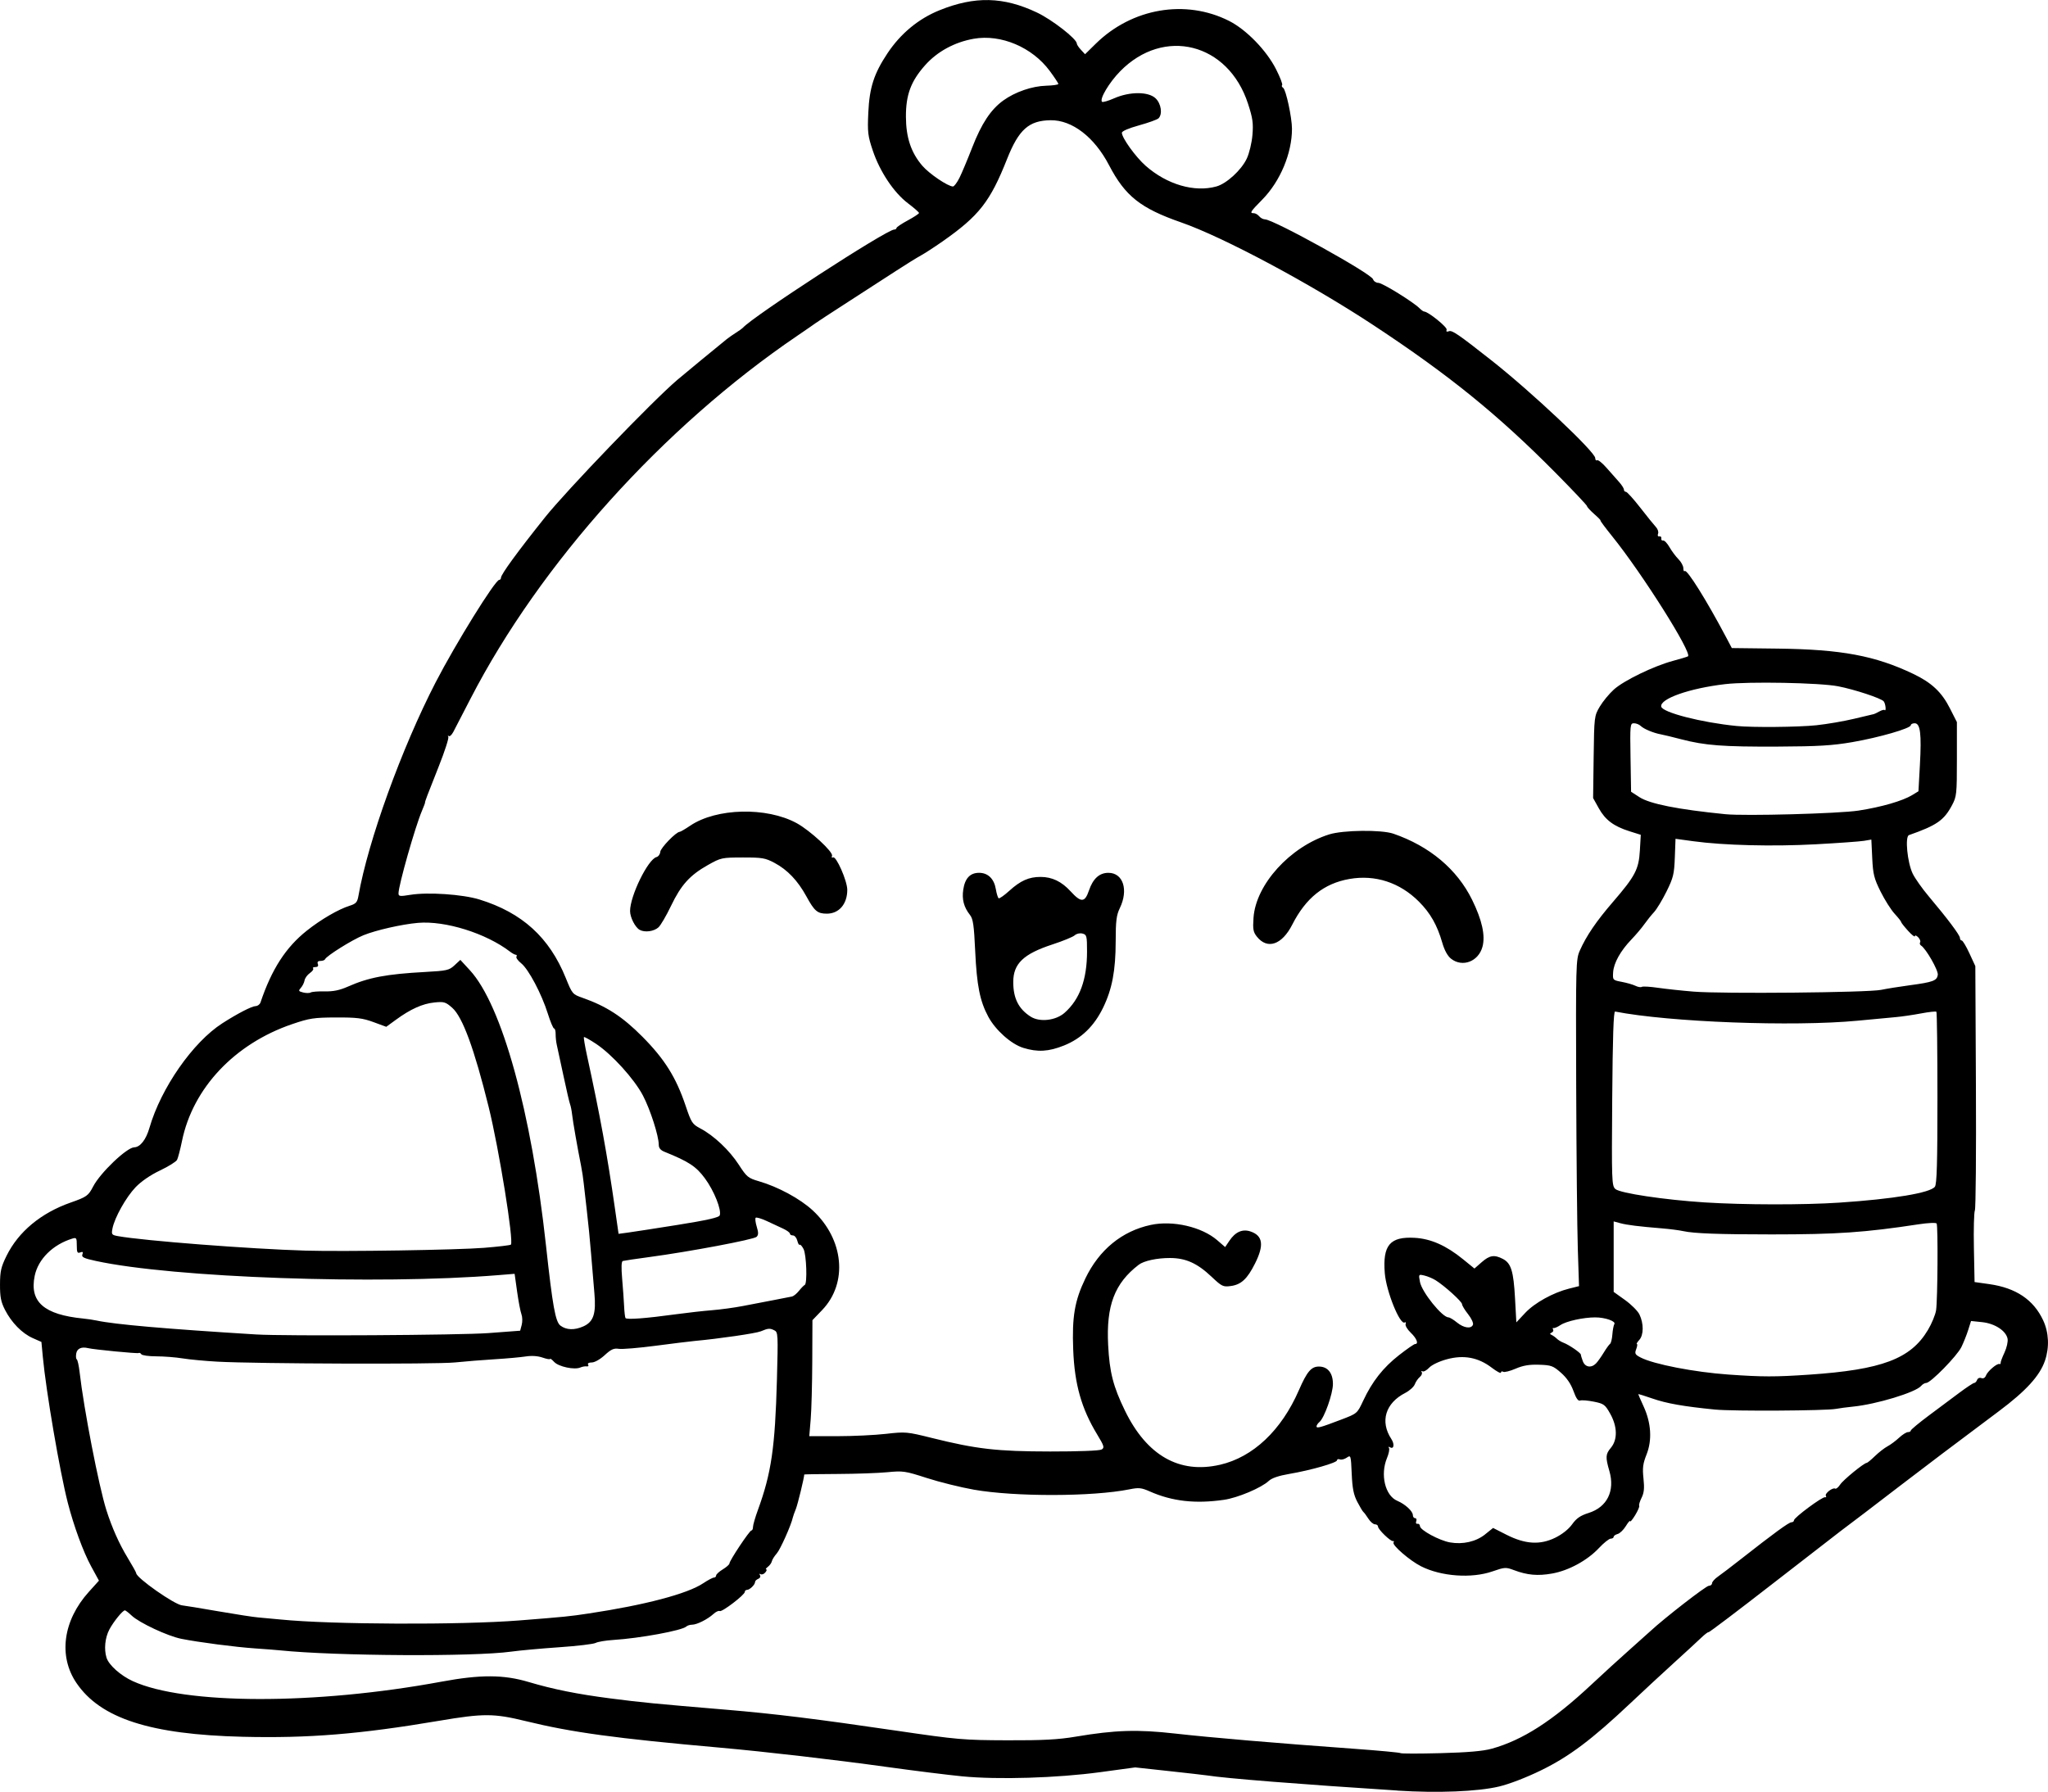 <?xml version="1.0" encoding="UTF-8" standalone="no"?>
<!-- Created with Inkscape (http://www.inkscape.org/) -->

<svg
   width="264.432mm"
   height="231.399mm"
   viewBox="0 0 264.432 231.399"
   version="1.1"
   id="svg5"
   xml:space="preserve"
   xmlns="http://www.w3.org/2000/svg"
   xmlns:svg="http://www.w3.org/2000/svg"><defs
     id="defs2" /><g
     id="layer1"
     transform="translate(81.797,73.095)"><path
       style="fill:#000000;stroke-width:0.265"
       d="m 98.642,158.147 c -12.625,-0.811 -22.153,-1.568 -24.606,-1.955 -0.291,-0.046 -2.494,-0.297 -4.895,-0.558 l -4.366,-0.474 -4.498,0.612 c -5.58,0.759 -13.192,0.991 -17.824,0.542 -1.839,-0.178 -6.26,-0.729 -9.825,-1.224 -6.688,-0.929 -15.644,-1.965 -21.431,-2.479 -13.56,-1.205 -19.141,-1.968 -25.129,-3.433 -4.108,-1.005 -5.437,-1.009 -11.189,-0.036 -10.204,1.727 -16.845,2.268 -25.33,2.062 -11.945,-0.29 -18.374,-2.37 -21.478,-6.951 -2.356,-3.476 -1.731,-8.069 1.6,-11.763 l 1.308,-1.45 -1.011,-1.852 c -1.012,-1.855 -2.241,-5.204 -3.017,-8.226 -1.028,-4.003 -2.803,-14.378 -3.22,-18.83 l -0.18,-1.921 -1.108,-0.49 c -1.386,-0.613 -2.751,-2.001 -3.596,-3.655 -0.524,-1.026 -0.649,-1.661 -0.643,-3.276 0.006,-1.708 0.131,-2.255 0.845,-3.704 1.534,-3.112 4.449,-5.533 8.276,-6.875 2.075,-0.727 2.284,-0.877 2.91,-2.083 0.915,-1.763 4.331,-5.023 5.292,-5.051 0.781,-0.022 1.528,-0.976 1.975,-2.523 1.49,-5.147 5.608,-11.055 9.406,-13.494 1.964,-1.261 3.804,-2.212 4.304,-2.223 0.259,-0.006 0.541,-0.219 0.627,-0.474 1.439,-4.285 3.27,-7.121 5.989,-9.276 1.834,-1.453 4.061,-2.748 5.519,-3.208 0.825,-0.261 0.99,-0.446 1.137,-1.285 1.236,-7.053 5.583,-19.076 9.969,-27.571 2.579,-4.995 7.686,-13.229 8.206,-13.229 0.126,0 0.229,-0.127 0.229,-0.283 0,-0.423 2.124,-3.337 5.678,-7.786 2.794,-3.498 13.913,-15.057 17.076,-17.75 0.863,-0.735 5.4,-4.474 6.399,-5.274 0.245,-0.196 0.781,-0.57 1.191,-0.831 0.41,-0.261 0.805,-0.542 0.877,-0.625 1.298,-1.479 18.568,-12.694 19.547,-12.694 0.163,0 0.297,-0.089 0.297,-0.198 5.3e-4,-0.109 0.655,-0.551 1.455,-0.983 0.8,-0.431 1.454,-0.864 1.454,-0.96 0,-0.097 -0.642,-0.66 -1.426,-1.252 -1.818,-1.372 -3.625,-4.08 -4.54,-6.802 -0.639,-1.9 -0.696,-2.379 -0.582,-4.885 0.148,-3.251 0.726,-5.048 2.468,-7.673 1.698,-2.558 4.01,-4.473 6.728,-5.571 4.559,-1.843 8.259,-1.756 12.582,0.294 1.957,0.928 5.144,3.41 5.144,4.005 0,0.13 0.24,0.493 0.533,0.808 l 0.533,0.572 1.386,-1.361 c 4.675,-4.592 11.58,-5.776 17.195,-2.948 2.228,1.122 4.836,3.8 6.074,6.239 0.527,1.038 0.883,1.963 0.79,2.056 -0.093,0.093 -0.034,0.252 0.13,0.354 0.36,0.222 1.141,3.848 1.141,5.296 0,3.163 -1.522,6.789 -3.837,9.141 -1.551,1.576 -1.662,1.754 -1.091,1.754 0.2,0 0.513,0.179 0.694,0.397 0.181,0.218 0.512,0.397 0.735,0.397 1.103,0 13.724,6.993 13.967,7.739 0.083,0.255 0.392,0.463 0.687,0.463 0.516,0 4.497,2.461 5.333,3.298 0.224,0.224 0.485,0.407 0.58,0.407 0.51,0 3.02,2.028 2.902,2.345 -0.09,0.243 0.003,0.308 0.288,0.198 0.416,-0.159 1.202,0.38 5.537,3.795 5.126,4.038 13.361,11.798 13.361,12.588 0,0.231 0.106,0.354 0.236,0.274 0.13,-0.08 0.678,0.359 1.219,0.977 0.541,0.617 1.268,1.439 1.616,1.826 0.348,0.387 0.633,0.834 0.633,0.992 0,0.159 0.118,0.288 0.261,0.288 0.144,0 0.978,0.923 1.855,2.051 0.876,1.128 1.786,2.253 2.021,2.501 0.235,0.248 0.357,0.633 0.272,0.857 -0.092,0.24 -0.024,0.38 0.165,0.343 0.177,-0.035 0.291,0.086 0.255,0.268 -0.036,0.182 0.067,0.301 0.229,0.265 0.162,-0.036 0.534,0.351 0.825,0.86 0.291,0.509 0.813,1.21 1.16,1.557 0.347,0.347 0.63,0.873 0.63,1.169 0,0.295 0.08,0.458 0.177,0.361 0.282,-0.282 2.821,3.777 5.33,8.522 l 0.752,1.422 5.932,0.071 c 8.203,0.099 12.575,0.914 17.491,3.263 2.372,1.133 3.671,2.351 4.727,4.433 l 0.911,1.796 v 4.776 c 0,4.532 -0.032,4.837 -0.634,5.966 -1.038,1.948 -1.97,2.594 -5.556,3.853 -0.535,0.188 -0.208,3.547 0.484,4.977 0.297,0.613 1.226,1.929 2.064,2.923 2.425,2.877 4.034,5.022 4.036,5.38 0.001,0.182 0.105,0.331 0.23,0.331 0.126,0 0.572,0.744 0.992,1.654 l 0.764,1.654 0.076,15.543 c 0.042,8.549 -0.019,15.752 -0.135,16.007 -0.116,0.255 -0.172,2.441 -0.125,4.858 l 0.086,4.394 1.901,0.268 c 3.439,0.485 5.718,2.017 6.956,4.676 0.738,1.585 0.823,3.479 0.233,5.21 -0.667,1.956 -2.452,3.912 -5.971,6.54 -5.278,3.942 -9.917,7.445 -12.685,9.576 -2.989,2.302 -6.822,5.223 -7.711,5.877 -0.339,0.249 -4.297,3.316 -8.796,6.814 -4.498,3.498 -8.223,6.316 -8.277,6.263 -0.054,-0.054 -0.484,0.273 -0.957,0.726 -0.472,0.454 -2.039,1.896 -3.482,3.206 -1.443,1.31 -3.999,3.679 -5.681,5.266 -4.948,4.669 -7.858,6.855 -11.483,8.628 -1.934,0.946 -4.112,1.785 -5.465,2.105 -2.748,0.651 -7.908,0.857 -13.097,0.524 z m 12.171,-5.402 c 3.989,-1.109 7.858,-3.597 12.838,-8.253 1.531,-1.432 3.726,-3.437 4.877,-4.455 1.151,-1.019 2.398,-2.136 2.772,-2.482 1.846,-1.711 7.186,-5.852 7.546,-5.852 0.225,0 0.412,-0.149 0.413,-0.331 0.002,-0.182 0.347,-0.569 0.767,-0.86 0.42,-0.291 1.749,-1.303 2.953,-2.249 4.254,-3.341 6.202,-4.762 6.529,-4.762 0.182,-2.6e-4 0.331,-0.118 0.331,-0.261 0,-0.345 3.672,-3.067 4.01,-2.974 0.144,0.04 0.192,-0.041 0.106,-0.18 -0.182,-0.294 0.895,-1.124 1.207,-0.931 0.115,0.071 0.402,-0.164 0.637,-0.523 0.399,-0.609 3.087,-2.804 3.434,-2.804 0.086,0 0.562,-0.394 1.058,-0.875 0.495,-0.481 1.223,-1.047 1.616,-1.257 0.394,-0.21 1.066,-0.709 1.495,-1.11 0.429,-0.4 0.946,-0.728 1.149,-0.728 0.203,0 0.369,-0.091 0.369,-0.202 0,-0.111 1.034,-0.974 2.298,-1.918 1.264,-0.944 3.056,-2.282 3.983,-2.973 0.927,-0.691 1.785,-1.257 1.907,-1.257 0.122,0 0.29,-0.177 0.373,-0.392 0.085,-0.222 0.326,-0.325 0.555,-0.237 0.249,0.096 0.477,-0.034 0.591,-0.335 0.209,-0.55 1.417,-1.585 1.731,-1.483 0.112,0.036 0.184,-0.023 0.161,-0.132 -0.023,-0.109 0.198,-0.708 0.491,-1.332 0.295,-0.627 0.476,-1.43 0.406,-1.798 -0.197,-1.03 -1.649,-1.975 -3.297,-2.145 l -1.421,-0.147 -0.365,1.156 c -0.201,0.636 -0.597,1.632 -0.882,2.214 -0.559,1.145 -3.974,4.63 -4.536,4.63 -0.189,0 -0.486,0.172 -0.66,0.381 -0.691,0.833 -5.772,2.377 -8.807,2.677 -0.766,0.076 -1.75,0.206 -2.186,0.29 -1.289,0.248 -13.31,0.317 -15.61,0.09 -4.063,-0.401 -6.255,-0.787 -8.082,-1.422 -1.012,-0.352 -1.84,-0.607 -1.84,-0.566 0,0.041 0.312,0.756 0.694,1.59 0.979,2.139 1.113,4.348 0.375,6.204 -0.469,1.18 -0.54,1.735 -0.395,3.09 0.135,1.257 0.076,1.853 -0.245,2.496 -0.232,0.465 -0.37,0.928 -0.307,1.029 0.063,0.101 -0.174,0.652 -0.525,1.225 -0.351,0.572 -0.643,0.921 -0.648,0.776 -0.005,-0.146 -0.253,0.135 -0.551,0.624 -0.298,0.488 -0.774,0.949 -1.057,1.023 -0.284,0.074 -0.516,0.24 -0.516,0.369 0,0.129 -0.172,0.234 -0.382,0.234 -0.21,0 -0.894,0.546 -1.52,1.214 -1.499,1.6 -3.895,2.905 -6.034,3.288 -1.861,0.333 -3.215,0.213 -4.941,-0.438 -1.043,-0.393 -1.195,-0.384 -2.778,0.167 -2.689,0.935 -6.619,0.653 -9.215,-0.662 -1.457,-0.738 -3.763,-2.73 -3.553,-3.069 0.084,-0.136 0.055,-0.22 -0.065,-0.186 -0.294,0.083 -1.938,-1.508 -1.938,-1.874 0,-0.16 -0.176,-0.291 -0.391,-0.291 -0.215,0 -0.599,-0.327 -0.854,-0.728 -0.255,-0.4 -0.542,-0.787 -0.639,-0.86 -0.097,-0.073 -0.452,-0.664 -0.79,-1.314 -0.477,-0.917 -0.638,-1.729 -0.722,-3.631 -0.104,-2.387 -0.121,-2.44 -0.635,-2.08 -0.291,0.204 -0.693,0.307 -0.895,0.229 -0.202,-0.077 -0.366,-0.025 -0.366,0.115 0,0.318 -3.405,1.289 -6.162,1.758 -1.356,0.231 -2.261,0.538 -2.646,0.9 -0.96,0.901 -4.011,2.189 -5.796,2.447 -3.693,0.534 -6.681,0.196 -9.574,-1.084 -1.082,-0.479 -1.42,-0.514 -2.621,-0.271 -4.742,0.957 -14.781,0.979 -20.09,0.045 -1.705,-0.3 -4.435,-0.977 -6.067,-1.504 -2.806,-0.907 -3.082,-0.948 -5.102,-0.751 -1.175,0.114 -4.07,0.216 -6.435,0.227 -2.365,0.011 -4.3,0.041 -4.299,0.068 0.001,0.392 -0.844,3.871 -1.083,4.455 -0.177,0.433 -0.349,0.916 -0.383,1.074 -0.214,0.995 -1.621,4.147 -2.082,4.667 -0.304,0.342 -0.589,0.797 -0.634,1.01 -0.044,0.213 -0.276,0.536 -0.514,0.718 -0.238,0.182 -0.336,0.331 -0.218,0.331 0.118,0 0.068,0.177 -0.112,0.394 -0.18,0.217 -0.451,0.317 -0.602,0.224 -0.161,-0.099 -0.196,-0.042 -0.086,0.137 0.106,0.172 0.008,0.377 -0.224,0.466 -0.228,0.087 -0.414,0.274 -0.414,0.414 0,0.343 -0.687,1.011 -1.039,1.011 -0.156,0 -0.283,0.117 -0.283,0.261 0,0.383 -2.966,2.647 -3.243,2.475 -0.13,-0.08 -0.495,0.091 -0.811,0.38 -0.751,0.686 -2.14,1.382 -2.759,1.382 -0.269,0 -0.603,0.106 -0.741,0.236 -0.549,0.515 -5.993,1.516 -9.43,1.734 -0.974,0.062 -1.998,0.234 -2.276,0.383 -0.278,0.149 -2.398,0.401 -4.712,0.559 -2.313,0.159 -5.099,0.413 -6.19,0.565 -4.84,0.674 -22.678,0.574 -29.898,-0.169 -0.509,-0.052 -1.938,-0.163 -3.175,-0.247 -2.5,-0.168 -7.289,-0.792 -9.525,-1.24 -1.761,-0.353 -5.418,-2.064 -6.405,-2.997 -0.394,-0.372 -0.786,-0.677 -0.873,-0.677 -0.288,0 -1.462,1.444 -2.007,2.47 -0.56,1.053 -0.711,2.543 -0.369,3.641 0.297,0.954 1.813,2.308 3.397,3.033 6.663,3.051 23.59,3.078 39.859,0.065 5.027,-0.931 8.011,-0.92 11.245,0.043 3.167,0.943 6.339,1.579 10.596,2.126 4.073,0.523 5.553,0.667 14.936,1.456 6.249,0.525 11.563,1.18 21.96,2.705 7.902,1.159 8.643,1.223 14.287,1.242 4.636,0.015 6.595,-0.088 8.856,-0.469 5.114,-0.861 7.988,-0.95 12.84,-0.401 4.572,0.517 12.966,1.232 23.019,1.959 3.274,0.237 6.013,0.493 6.085,0.568 0.073,0.076 2.394,0.078 5.159,0.005 3.529,-0.093 5.5,-0.265 6.615,-0.575 z M -14.732,136.178 c 6.008,-0.476 6.416,-0.517 8.972,-0.902 7.236,-1.088 12.717,-2.535 14.755,-3.895 0.608,-0.406 1.233,-0.738 1.389,-0.738 0.156,0 0.283,-0.121 0.283,-0.268 0,-0.148 0.387,-0.504 0.86,-0.791 0.473,-0.288 0.86,-0.632 0.86,-0.764 0,-0.36 2.597,-4.261 2.836,-4.261 0.114,0 0.206,-0.205 0.206,-0.456 0,-0.251 0.283,-1.233 0.63,-2.183 1.739,-4.766 2.219,-8.052 2.459,-16.843 0.159,-5.842 0.144,-6.132 -0.336,-6.368 -0.586,-0.287 -0.779,-0.272 -1.755,0.133 -0.629,0.261 -5.391,0.955 -8.538,1.243 -0.582,0.053 -2.844,0.332 -5.027,0.619 -2.183,0.287 -4.326,0.466 -4.763,0.397 -0.638,-0.101 -0.995,0.06 -1.819,0.818 -0.589,0.543 -1.299,0.944 -1.669,0.944 -0.389,0 -0.575,0.112 -0.469,0.282 0.096,0.155 0.014,0.256 -0.183,0.223 -0.197,-0.033 -0.567,0.032 -0.824,0.144 -0.761,0.332 -2.803,-0.101 -3.376,-0.716 -0.288,-0.309 -0.524,-0.486 -0.524,-0.394 0,0.093 -0.437,0.017 -0.971,-0.168 -0.621,-0.215 -1.409,-0.268 -2.183,-0.147 -0.666,0.104 -2.462,0.266 -3.989,0.359 -1.528,0.093 -3.85,0.28 -5.159,0.414 -2.458,0.252 -25.569,0.176 -30.645,-0.101 -1.575,-0.086 -3.599,-0.276 -4.498,-0.422 -0.899,-0.146 -2.431,-0.266 -3.405,-0.267 -0.974,-0.001 -1.845,-0.123 -1.937,-0.271 -0.091,-0.148 -0.249,-0.218 -0.349,-0.156 -0.156,0.097 -5.764,-0.446 -6.527,-0.632 -0.839,-0.204 -1.402,0.042 -1.521,0.666 -0.07,0.367 -0.041,0.721 0.064,0.786 0.105,0.065 0.27,0.806 0.366,1.647 0.54,4.736 2.481,14.743 3.451,17.801 0.724,2.281 1.659,4.378 2.754,6.179 0.607,0.997 1.103,1.89 1.103,1.984 4.5e-4,0.594 4.94,4.063 5.918,4.156 0.311,0.029 2.41,0.374 4.666,0.765 2.256,0.392 4.577,0.749 5.159,0.795 0.582,0.045 1.892,0.166 2.91,0.269 6.52,0.655 23.249,0.719 30.824,0.119 z m 124.698,-11.123 1.02,-0.82 1.721,0.874 c 2.425,1.231 4.34,1.349 6.301,0.39 0.897,-0.439 1.731,-1.101 2.184,-1.734 0.557,-0.779 1.067,-1.13 2.129,-1.465 2.393,-0.756 3.425,-2.843 2.68,-5.419 -0.519,-1.792 -0.494,-2.178 0.19,-2.992 0.885,-1.053 0.853,-2.744 -0.085,-4.413 -0.66,-1.173 -0.82,-1.291 -2.118,-1.552 -0.772,-0.155 -1.567,-0.219 -1.767,-0.142 -0.249,0.096 -0.52,-0.294 -0.857,-1.234 -0.329,-0.914 -0.867,-1.702 -1.609,-2.355 -1.018,-0.896 -1.265,-0.987 -2.831,-1.037 -1.263,-0.041 -2.064,0.094 -3.037,0.513 -0.727,0.313 -1.447,0.49 -1.602,0.395 -0.154,-0.095 -0.281,-0.048 -0.281,0.105 0,0.153 -0.533,-0.128 -1.184,-0.625 -1.747,-1.334 -3.614,-1.686 -5.797,-1.095 -0.998,0.27 -1.945,0.721 -2.293,1.091 -0.326,0.347 -0.713,0.556 -0.859,0.466 -0.147,-0.091 -0.19,-0.041 -0.097,0.11 0.094,0.152 -0.019,0.433 -0.251,0.625 -0.232,0.192 -0.523,0.618 -0.648,0.945 -0.124,0.327 -0.678,0.827 -1.229,1.11 -2.563,1.314 -3.282,3.686 -1.802,5.944 0.456,0.696 0.335,1.389 -0.186,1.067 -0.161,-0.1 -0.212,-0.056 -0.116,0.1 0.094,0.153 -0.018,0.729 -0.248,1.282 -0.903,2.162 -0.252,4.878 1.329,5.546 1.017,0.429 2.005,1.341 2.005,1.85 0,0.213 0.132,0.387 0.293,0.387 0.161,0 0.225,0.177 0.142,0.394 -0.085,0.222 -0.017,0.366 0.158,0.331 0.17,-0.035 0.315,0.101 0.321,0.302 0.017,0.514 2.504,1.861 3.885,2.104 1.667,0.293 3.359,-0.097 4.541,-1.046 z m -34.241,-8.98 c 4.274,-0.985 7.931,-4.443 10.187,-9.63 1.046,-2.404 1.595,-3.054 2.584,-3.054 1.138,0 1.811,0.835 1.811,2.246 0,1.259 -1.11,4.392 -1.742,4.916 -0.206,0.171 -0.374,0.423 -0.374,0.561 0,0.292 0.473,0.162 3.222,-0.886 2.028,-0.774 2.032,-0.777 2.804,-2.426 1.163,-2.485 2.567,-4.272 4.617,-5.876 1.016,-0.795 1.954,-1.445 2.085,-1.445 0.488,0 0.211,-0.72 -0.563,-1.462 -0.44,-0.422 -0.739,-0.927 -0.664,-1.122 0.075,-0.195 0.023,-0.285 -0.114,-0.2 -0.61,0.377 -2.387,-4.02 -2.574,-6.367 -0.289,-3.619 0.666,-4.745 3.868,-4.564 2.084,0.118 4.064,0.997 6.245,2.774 l 1.464,1.192 0.928,-0.814 c 1.031,-0.905 1.635,-1 2.737,-0.43 1.066,0.551 1.382,1.572 1.574,5.088 l 0.17,3.108 1.141,-1.219 c 1.218,-1.301 3.611,-2.625 5.683,-3.143 l 1.268,-0.317 -0.155,-4.794 c -0.085,-2.637 -0.18,-12.121 -0.21,-21.075 -0.053,-15.692 -0.036,-16.323 0.467,-17.462 0.836,-1.893 2.133,-3.799 4.271,-6.278 2.888,-3.348 3.344,-4.218 3.485,-6.655 l 0.117,-2.023 -1.45,-0.457 c -2.043,-0.644 -3.128,-1.456 -3.973,-2.975 l -0.732,-1.315 0.07,-5.292 c 0.07,-5.211 0.081,-5.31 0.783,-6.504 0.392,-0.667 1.214,-1.665 1.827,-2.219 1.288,-1.164 5.154,-3.038 7.647,-3.706 0.946,-0.254 1.808,-0.514 1.916,-0.579 0.615,-0.368 -5.908,-10.711 -9.775,-15.501 -0.91,-1.128 -1.594,-2.051 -1.519,-2.051 0.075,0 -0.285,-0.37 -0.799,-0.821 -0.514,-0.452 -0.935,-0.912 -0.935,-1.023 0,-0.111 -1.816,-2.036 -4.035,-4.278 -7.457,-7.534 -13.79,-12.67 -23.58,-19.12 -8.139,-5.363 -19.355,-11.356 -24.798,-13.251 -5.24,-1.824 -7.223,-3.399 -9.305,-7.39 -1.895,-3.633 -4.764,-5.839 -7.545,-5.803 -2.807,0.037 -4.112,1.199 -5.62,5.007 -2.185,5.516 -3.615,7.341 -8.35,10.656 -1.031,0.722 -2.281,1.533 -2.778,1.804 -0.497,0.27 -1.909,1.144 -3.136,1.943 -1.227,0.798 -4.025,2.608 -6.218,4.022 -2.192,1.414 -4.105,2.664 -4.251,2.778 -0.146,0.114 -1.217,0.855 -2.381,1.646 -17.268,11.735 -33.167,29.401 -42.164,46.848 -1.013,1.965 -2.013,3.897 -2.222,4.295 -0.209,0.398 -0.477,0.636 -0.595,0.529 -0.118,-0.107 -0.14,-0.063 -0.048,0.099 0.092,0.161 -0.466,1.888 -1.241,3.836 -1.502,3.781 -1.798,4.562 -1.766,4.669 0.011,0.037 -0.169,0.513 -0.4,1.058 -0.886,2.093 -3.026,9.631 -3.026,10.662 0,0.382 0.185,0.405 1.521,0.185 2.267,-0.372 6.754,-0.069 8.93,0.603 5.521,1.706 9.03,4.899 11.151,10.147 0.827,2.045 0.869,2.096 2.158,2.549 3.09,1.088 5.155,2.429 7.725,5.016 2.868,2.887 4.354,5.26 5.585,8.919 0.741,2.202 0.858,2.381 1.918,2.944 1.749,0.928 3.748,2.817 4.954,4.682 1.019,1.576 1.204,1.728 2.588,2.129 2.48,0.719 5.329,2.263 6.955,3.768 4.033,3.733 4.566,9.374 1.217,12.866 l -1.257,1.31 -0.021,5.307 c -0.012,2.919 -0.103,6.29 -0.203,7.49 l -0.182,2.183 h 3.633 c 1.998,0 4.812,-0.134 6.254,-0.298 2.546,-0.29 2.716,-0.274 5.93,0.526 5.794,1.442 8.414,1.742 15.28,1.75 3.691,0.004 6.395,-0.101 6.654,-0.258 0.387,-0.235 0.321,-0.454 -0.593,-1.962 -2.022,-3.336 -2.907,-6.469 -3.081,-10.917 -0.167,-4.267 0.186,-6.336 1.572,-9.214 1.785,-3.707 4.724,-6.113 8.442,-6.91 2.853,-0.612 6.582,0.248 8.585,1.979 l 1.019,0.881 0.551,-0.819 c 0.777,-1.154 1.701,-1.553 2.752,-1.186 1.571,0.548 1.737,1.76 0.562,4.111 -1.002,2.005 -1.795,2.745 -3.135,2.925 -0.997,0.134 -1.157,0.057 -2.488,-1.202 -1.842,-1.742 -3.325,-2.411 -5.361,-2.416 -1.68,-0.005 -3.376,0.362 -4.044,0.875 -3.111,2.387 -4.207,5.265 -3.944,10.355 0.183,3.533 0.646,5.348 2.166,8.475 2.821,5.805 7.03,8.204 12.273,6.996 z M 50.319,62.23 c -1.551,-0.477 -3.579,-2.285 -4.512,-4.021 -1.082,-2.013 -1.485,-4.033 -1.69,-8.475 -0.154,-3.339 -0.271,-4.155 -0.673,-4.665 -0.792,-1.007 -1.058,-2.009 -0.868,-3.272 0.219,-1.462 0.885,-2.171 2.041,-2.171 1.15,0 1.938,0.766 2.164,2.102 0.1,0.589 0.264,1.122 0.366,1.185 0.102,0.063 0.717,-0.368 1.366,-0.957 1.453,-1.319 2.535,-1.8 4.042,-1.8 1.487,0 2.723,0.594 3.886,1.867 1.351,1.479 1.833,1.456 2.365,-0.114 0.518,-1.529 1.346,-2.282 2.509,-2.282 1.906,0 2.617,2.198 1.476,4.56 -0.438,0.907 -0.53,1.643 -0.534,4.287 -0.005,3.781 -0.461,6.18 -1.629,8.579 -1.163,2.389 -2.813,3.982 -5.05,4.877 -1.986,0.795 -3.394,0.875 -5.26,0.301 z m 5.34,-4.525 c 1.958,-1.728 2.899,-4.297 2.899,-7.917 0,-2.009 -0.041,-2.173 -0.586,-2.316 -0.335,-0.088 -0.763,0.007 -1.001,0.223 -0.228,0.207 -1.519,0.736 -2.867,1.177 -3.758,1.228 -5.072,2.486 -5.072,4.857 0,2.107 0.687,3.474 2.249,4.473 1.162,0.743 3.24,0.508 4.377,-0.496 z m 49.9,-6.984 c -0.444,-0.35 -0.851,-1.088 -1.128,-2.051 -0.659,-2.288 -1.544,-3.848 -3.024,-5.328 -2.468,-2.468 -5.638,-3.502 -8.96,-2.923 -3.287,0.572 -5.635,2.446 -7.39,5.897 -1.331,2.618 -3.218,3.257 -4.572,1.548 -0.471,-0.594 -0.535,-0.958 -0.431,-2.441 0.301,-4.295 4.716,-9.161 9.758,-10.754 1.803,-0.57 6.762,-0.627 8.301,-0.096 4.681,1.615 8.226,4.593 10.164,8.536 1.287,2.618 1.728,4.618 1.339,6.064 -0.515,1.912 -2.588,2.702 -4.057,1.547 z M 0.793,46.992 c -0.581,-0.325 -1.237,-1.614 -1.237,-2.43 0,-1.958 2.313,-6.681 3.413,-6.969 0.245,-0.064 0.464,-0.369 0.488,-0.678 0.038,-0.505 2.049,-2.58 2.502,-2.581 0.102,-2.01e-4 0.718,-0.36 1.37,-0.8 3.381,-2.282 9.856,-2.435 13.734,-0.324 1.727,0.94 4.756,3.737 4.57,4.22 -0.079,0.206 -0.025,0.298 0.122,0.207 0.401,-0.248 1.846,3.029 1.846,4.188 2.6e-4,1.836 -1.07,3.081 -2.646,3.077 -1.209,-0.003 -1.59,-0.326 -2.634,-2.235 -1.111,-2.031 -2.446,-3.434 -4.113,-4.322 -1.194,-0.636 -1.594,-0.704 -4.101,-0.7 -2.703,0.005 -2.824,0.031 -4.498,0.973 -2.335,1.314 -3.472,2.573 -4.77,5.286 -0.604,1.262 -1.331,2.506 -1.616,2.764 -0.589,0.533 -1.774,0.69 -2.432,0.322 z M 151.817,104.436 c 9.365,-0.637 13.08,-2.033 15.307,-5.755 0.496,-0.829 0.974,-1.984 1.061,-2.566 0.202,-1.345 0.262,-10.888 0.071,-11.198 -0.08,-0.13 -1.108,-0.084 -2.335,0.103 -6.933,1.058 -10.527,1.305 -18.993,1.305 -6.747,0 -10.007,-0.12 -11.367,-0.42 -0.515,-0.113 -1.711,-0.271 -2.656,-0.349 -3.151,-0.262 -4.622,-0.443 -5.49,-0.677 l -0.86,-0.232 v 4.551 4.551 l 1.467,1.05 c 0.807,0.578 1.643,1.415 1.858,1.86 0.566,1.17 0.559,2.655 -0.016,3.29 -0.264,0.292 -0.406,0.531 -0.314,0.531 0.092,0 0.054,0.296 -0.084,0.659 -0.221,0.582 -0.154,0.709 0.582,1.089 1.679,0.868 6.937,1.888 11.323,2.196 4.419,0.311 6.023,0.313 10.444,0.012 z m -27.555,-1.435 c 0.214,-0.214 0.663,-0.84 0.997,-1.389 0.334,-0.55 0.707,-1.068 0.829,-1.153 0.122,-0.084 0.257,-0.629 0.3,-1.21 0.043,-0.581 0.158,-1.185 0.255,-1.342 0.228,-0.369 -1.191,-0.866 -2.472,-0.866 -1.522,0 -3.731,0.487 -4.479,0.988 -0.372,0.249 -0.775,0.424 -0.895,0.388 -0.12,-0.036 -0.149,0.046 -0.065,0.183 0.085,0.137 0.004,0.318 -0.179,0.403 -0.266,0.124 -0.265,0.186 0.003,0.311 0.184,0.086 0.482,0.301 0.661,0.478 0.179,0.177 0.564,0.411 0.855,0.52 0.717,0.268 2.245,1.316 2.247,1.541 10e-4,0.1 0.118,0.487 0.26,0.86 0.29,0.764 1.072,0.898 1.682,0.289 z m -142.98,-3.933 4.083,-0.307 0.2,-0.753 c 0.11,-0.414 0.094,-1.033 -0.036,-1.375 -0.13,-0.342 -0.381,-1.657 -0.558,-2.921 l -0.322,-2.299 -2.138,0.174 c -15.578,1.265 -41.959,0.333 -51.931,-1.835 -1.557,-0.338 -1.874,-0.492 -1.74,-0.842 0.123,-0.32 0.052,-0.385 -0.279,-0.258 -0.369,0.142 -0.443,-0.008 -0.443,-0.898 0,-0.986 -0.046,-1.054 -0.595,-0.884 -2.507,0.775 -4.395,2.65 -4.84,4.805 -0.692,3.357 1.192,5.015 6.271,5.516 0.533,0.052 1.307,0.168 1.72,0.256 2.387,0.509 8.857,1.074 20.595,1.798 3.691,0.228 26.415,0.094 30.012,-0.177 z m 12.246,-0.867 c 1.312,-0.586 1.66,-1.645 1.419,-4.313 -0.1,-1.103 -0.29,-3.376 -0.424,-5.049 -0.133,-1.673 -0.379,-4.174 -0.546,-5.556 -0.167,-1.382 -0.35,-2.99 -0.407,-3.572 -0.057,-0.582 -0.21,-1.594 -0.341,-2.249 -0.471,-2.358 -1.057,-5.707 -1.157,-6.615 -0.056,-0.509 -0.174,-1.105 -0.261,-1.323 -0.087,-0.218 -0.474,-1.885 -0.859,-3.704 -0.385,-1.819 -0.771,-3.605 -0.857,-3.969 -0.086,-0.364 -0.153,-0.989 -0.149,-1.389 0.005,-0.4 -0.085,-0.728 -0.2,-0.728 -0.114,0 -0.478,-0.863 -0.809,-1.918 -0.796,-2.542 -2.484,-5.737 -3.438,-6.503 -0.422,-0.339 -0.699,-0.726 -0.616,-0.86 0.083,-0.134 0.049,-0.243 -0.076,-0.243 -0.125,0 -0.459,-0.179 -0.743,-0.397 -3.099,-2.379 -8.37,-4.029 -11.894,-3.723 -2.085,0.181 -5.415,0.937 -7.044,1.599 -1.459,0.593 -4.776,2.668 -4.951,3.098 -0.049,0.119 -0.313,0.217 -0.587,0.217 -0.335,0 -0.449,0.131 -0.347,0.397 0.1,0.261 -0.009,0.397 -0.317,0.397 -0.258,0 -0.389,0.08 -0.291,0.179 0.098,0.098 -0.09,0.366 -0.419,0.595 -0.329,0.229 -0.638,0.655 -0.687,0.946 -0.05,0.291 -0.263,0.723 -0.475,0.96 -0.344,0.385 -0.312,0.45 0.301,0.603 0.377,0.095 0.813,0.094 0.968,-0.002 0.155,-0.096 0.968,-0.159 1.806,-0.14 1.099,0.025 1.933,-0.146 2.992,-0.615 2.683,-1.187 4.957,-1.618 9.977,-1.892 2.805,-0.153 3.101,-0.221 3.794,-0.864 l 0.751,-0.697 1.233,1.339 c 4.129,4.483 7.949,18.308 9.828,35.57 0.851,7.814 1.215,9.835 1.862,10.323 0.765,0.577 1.812,0.612 2.963,0.098 z M 108.389,97.984 c 0.08,-0.209 -0.205,-0.82 -0.633,-1.359 -0.428,-0.539 -0.779,-1.12 -0.779,-1.291 0,-0.328 -2.243,-2.36 -3.412,-3.089 -0.379,-0.237 -1.031,-0.51 -1.449,-0.608 -0.756,-0.177 -0.759,-0.173 -0.572,0.827 0.244,1.308 2.873,4.575 3.685,4.578 0.161,8e-4 0.649,0.294 1.086,0.652 0.889,0.729 1.853,0.864 2.073,0.29 z M 5.509,96.634 c 1.455,-0.199 3.539,-0.432 4.63,-0.519 1.091,-0.087 2.877,-0.33 3.969,-0.541 1.091,-0.211 2.886,-0.555 3.989,-0.766 1.102,-0.21 2.171,-0.419 2.375,-0.464 0.204,-0.045 0.609,-0.379 0.901,-0.743 0.292,-0.364 0.622,-0.701 0.734,-0.75 0.35,-0.152 0.226,-3.909 -0.153,-4.64 -0.196,-0.378 -0.42,-0.624 -0.497,-0.547 -0.077,0.077 -0.217,-0.163 -0.31,-0.533 -0.093,-0.371 -0.345,-0.674 -0.561,-0.674 -0.216,0 -0.392,-0.105 -0.392,-0.234 0,-0.129 -0.387,-0.415 -0.86,-0.636 -0.473,-0.221 -1.43,-0.666 -2.127,-0.99 -0.697,-0.324 -1.342,-0.514 -1.433,-0.422 -0.091,0.092 -0.03,0.611 0.137,1.155 0.234,0.763 0.229,1.061 -0.022,1.309 -0.35,0.346 -8.648,1.911 -13.819,2.606 -1.746,0.235 -3.3,0.465 -3.452,0.511 -0.184,0.056 -0.212,0.824 -0.085,2.295 0.106,1.217 0.219,2.807 0.253,3.535 0.033,0.728 0.112,1.418 0.175,1.535 0.128,0.237 2.58,0.055 6.549,-0.487 z M -19.255,88.054 c 1.805,-0.147 3.345,-0.329 3.422,-0.407 0.401,-0.401 -1.533,-12.38 -2.872,-17.793 -1.861,-7.524 -3.369,-11.626 -4.706,-12.8 -0.859,-0.754 -1.053,-0.811 -2.313,-0.681 -1.523,0.157 -3.05,0.844 -4.947,2.226 l -1.255,0.914 -1.655,-0.609 c -1.396,-0.513 -2.154,-0.607 -4.83,-0.597 -2.865,0.011 -3.419,0.095 -5.672,0.864 -7.421,2.532 -12.812,8.254 -14.214,15.085 -0.228,1.109 -0.515,2.209 -0.64,2.445 -0.124,0.236 -1.116,0.852 -2.204,1.369 -1.232,0.585 -2.42,1.401 -3.151,2.163 -1.232,1.286 -2.714,3.933 -2.984,5.331 -0.149,0.771 -0.101,0.836 0.727,0.985 3.305,0.596 17.057,1.658 24.169,1.868 4.996,0.147 19.687,-0.083 23.126,-0.362 z M 5.733,85.09 c 3.74,-0.597 5.293,-0.947 5.397,-1.219 0.266,-0.693 -0.722,-3.171 -1.904,-4.777 -1.141,-1.55 -2.085,-2.171 -5.238,-3.444 -0.497,-0.201 -0.728,-0.486 -0.728,-0.9 0,-1.148 -1.096,-4.559 -2.045,-6.365 -1.127,-2.144 -3.995,-5.307 -6.048,-6.67 -0.807,-0.536 -1.513,-0.929 -1.568,-0.873 -0.055,0.055 0.119,1.109 0.388,2.341 1.682,7.708 2.626,12.876 3.616,19.798 l 0.468,3.27 1.206,-0.162 c 0.663,-0.089 3.569,-0.539 6.457,-0.999 z M 155.705,82.219 c 6.954,-0.462 11.709,-1.252 12.324,-2.049 0.252,-0.327 0.331,-3.037 0.331,-11.446 0,-6.06 -0.061,-11.079 -0.135,-11.153 -0.074,-0.074 -0.963,0.021 -1.974,0.213 -1.012,0.191 -2.469,0.405 -3.238,0.475 -0.769,0.07 -3.006,0.28 -4.971,0.467 -8.324,0.791 -24.329,0.185 -31.302,-1.184 -0.202,-0.04 -0.312,3.291 -0.372,11.21 -0.08,10.695 -0.06,11.289 0.406,11.71 0.591,0.535 6.352,1.4 11.518,1.729 5.087,0.324 12.775,0.337 17.413,0.029 z m 5.379,-27.477 c 0.728,-0.152 2.394,-0.42 3.704,-0.595 3.009,-0.404 3.511,-0.59 3.618,-1.344 0.082,-0.576 -1.528,-3.392 -2.164,-3.785 -0.15,-0.092 -0.203,-0.28 -0.119,-0.416 0.084,-0.137 -0.033,-0.435 -0.26,-0.662 -0.228,-0.228 -0.414,-0.286 -0.414,-0.13 0,0.156 -0.404,-0.163 -0.897,-0.709 -0.493,-0.546 -0.89,-1.052 -0.881,-1.125 0.009,-0.073 -0.367,-0.549 -0.836,-1.058 -0.469,-0.509 -1.287,-1.8 -1.817,-2.868 -0.844,-1.699 -0.979,-2.241 -1.079,-4.329 l -0.114,-2.387 -0.958,0.161 c -0.527,0.089 -3.34,0.29 -6.25,0.448 -5.527,0.299 -11.861,0.14 -15.785,-0.397 l -2.291,-0.313 -0.09,2.41 c -0.08,2.151 -0.195,2.623 -1.072,4.396 -0.54,1.092 -1.268,2.295 -1.618,2.672 -0.35,0.377 -0.917,1.084 -1.261,1.571 -0.344,0.487 -1.084,1.361 -1.645,1.943 -1.413,1.467 -2.296,3.049 -2.37,4.248 -0.062,1.005 -0.052,1.016 1.128,1.239 0.655,0.124 1.447,0.353 1.761,0.509 0.314,0.156 0.679,0.217 0.813,0.134 0.134,-0.083 1.068,-0.029 2.076,0.118 1.008,0.148 3.083,0.371 4.611,0.496 3.68,0.302 22.521,0.125 24.209,-0.227 z m -2.91,-23.153 c 2.941,-0.452 5.671,-1.241 6.915,-1.997 l 0.819,-0.498 0.189,-3.416 c 0.222,-4.017 0.052,-5.366 -0.677,-5.366 -0.275,0 -0.5,0.114 -0.5,0.253 0,0.403 -4.081,1.583 -7.541,2.181 -2.578,0.446 -4.394,0.554 -9.657,0.579 -7.035,0.032 -9.385,-0.146 -12.435,-0.943 -1.091,-0.285 -2.282,-0.573 -2.646,-0.64 -0.958,-0.176 -2.195,-0.694 -2.599,-1.088 -0.192,-0.188 -0.582,-0.342 -0.866,-0.342 -0.495,0 -0.514,0.187 -0.444,4.422 l 0.072,4.422 1.058,0.687 c 1.357,0.881 4.939,1.594 11.113,2.213 2.519,0.253 14.665,-0.076 17.198,-0.466 z M 152.727,20.569 c 1.37,-0.144 3.573,-0.523 4.895,-0.841 1.322,-0.319 2.464,-0.59 2.536,-0.602 0.073,-0.013 0.385,-0.164 0.693,-0.335 0.308,-0.172 0.616,-0.257 0.683,-0.189 0.238,0.238 0.136,-0.807 -0.109,-1.119 -0.31,-0.394 -3.781,-1.54 -5.897,-1.948 -2.389,-0.46 -11.532,-0.633 -14.587,-0.276 -4.597,0.537 -8.438,1.889 -8.244,2.9 0.146,0.757 5.182,2.053 9.734,2.505 2.069,0.205 7.96,0.151 10.296,-0.095 z M 75.259,-49.014 c 1.319,-0.366 3.226,-2.116 3.923,-3.598 0.326,-0.693 0.646,-2.028 0.732,-3.049 0.128,-1.529 0.037,-2.17 -0.571,-4.041 -2.553,-7.849 -10.87,-9.954 -16.516,-4.18 -1.424,1.456 -2.685,3.581 -2.334,3.932 0.091,0.091 0.794,-0.111 1.563,-0.45 2.001,-0.881 4.409,-0.884 5.344,-0.006 0.728,0.683 0.932,2.047 0.388,2.591 -0.163,0.163 -1.294,0.571 -2.514,0.908 -1.349,0.372 -2.218,0.749 -2.218,0.96 0,0.658 1.772,3.118 3.068,4.261 2.75,2.424 6.295,3.461 9.135,2.672 z m -33.17,-1.12 c 0.307,-0.618 1.044,-2.375 1.638,-3.903 1.205,-3.099 2.399,-4.908 4.013,-6.077 1.529,-1.107 3.716,-1.861 5.547,-1.912 0.862,-0.024 1.566,-0.126 1.566,-0.227 0,-0.101 -0.502,-0.861 -1.115,-1.689 -2.267,-3.06 -6.295,-4.764 -9.804,-4.148 -2.47,0.434 -4.704,1.646 -6.269,3.403 -1.848,2.074 -2.505,3.834 -2.491,6.682 0.012,2.677 0.663,4.618 2.118,6.317 0.886,1.035 3.302,2.67 3.954,2.676 0.156,0.001 0.535,-0.504 0.842,-1.122 z"
       id="path6618" /></g></svg>
